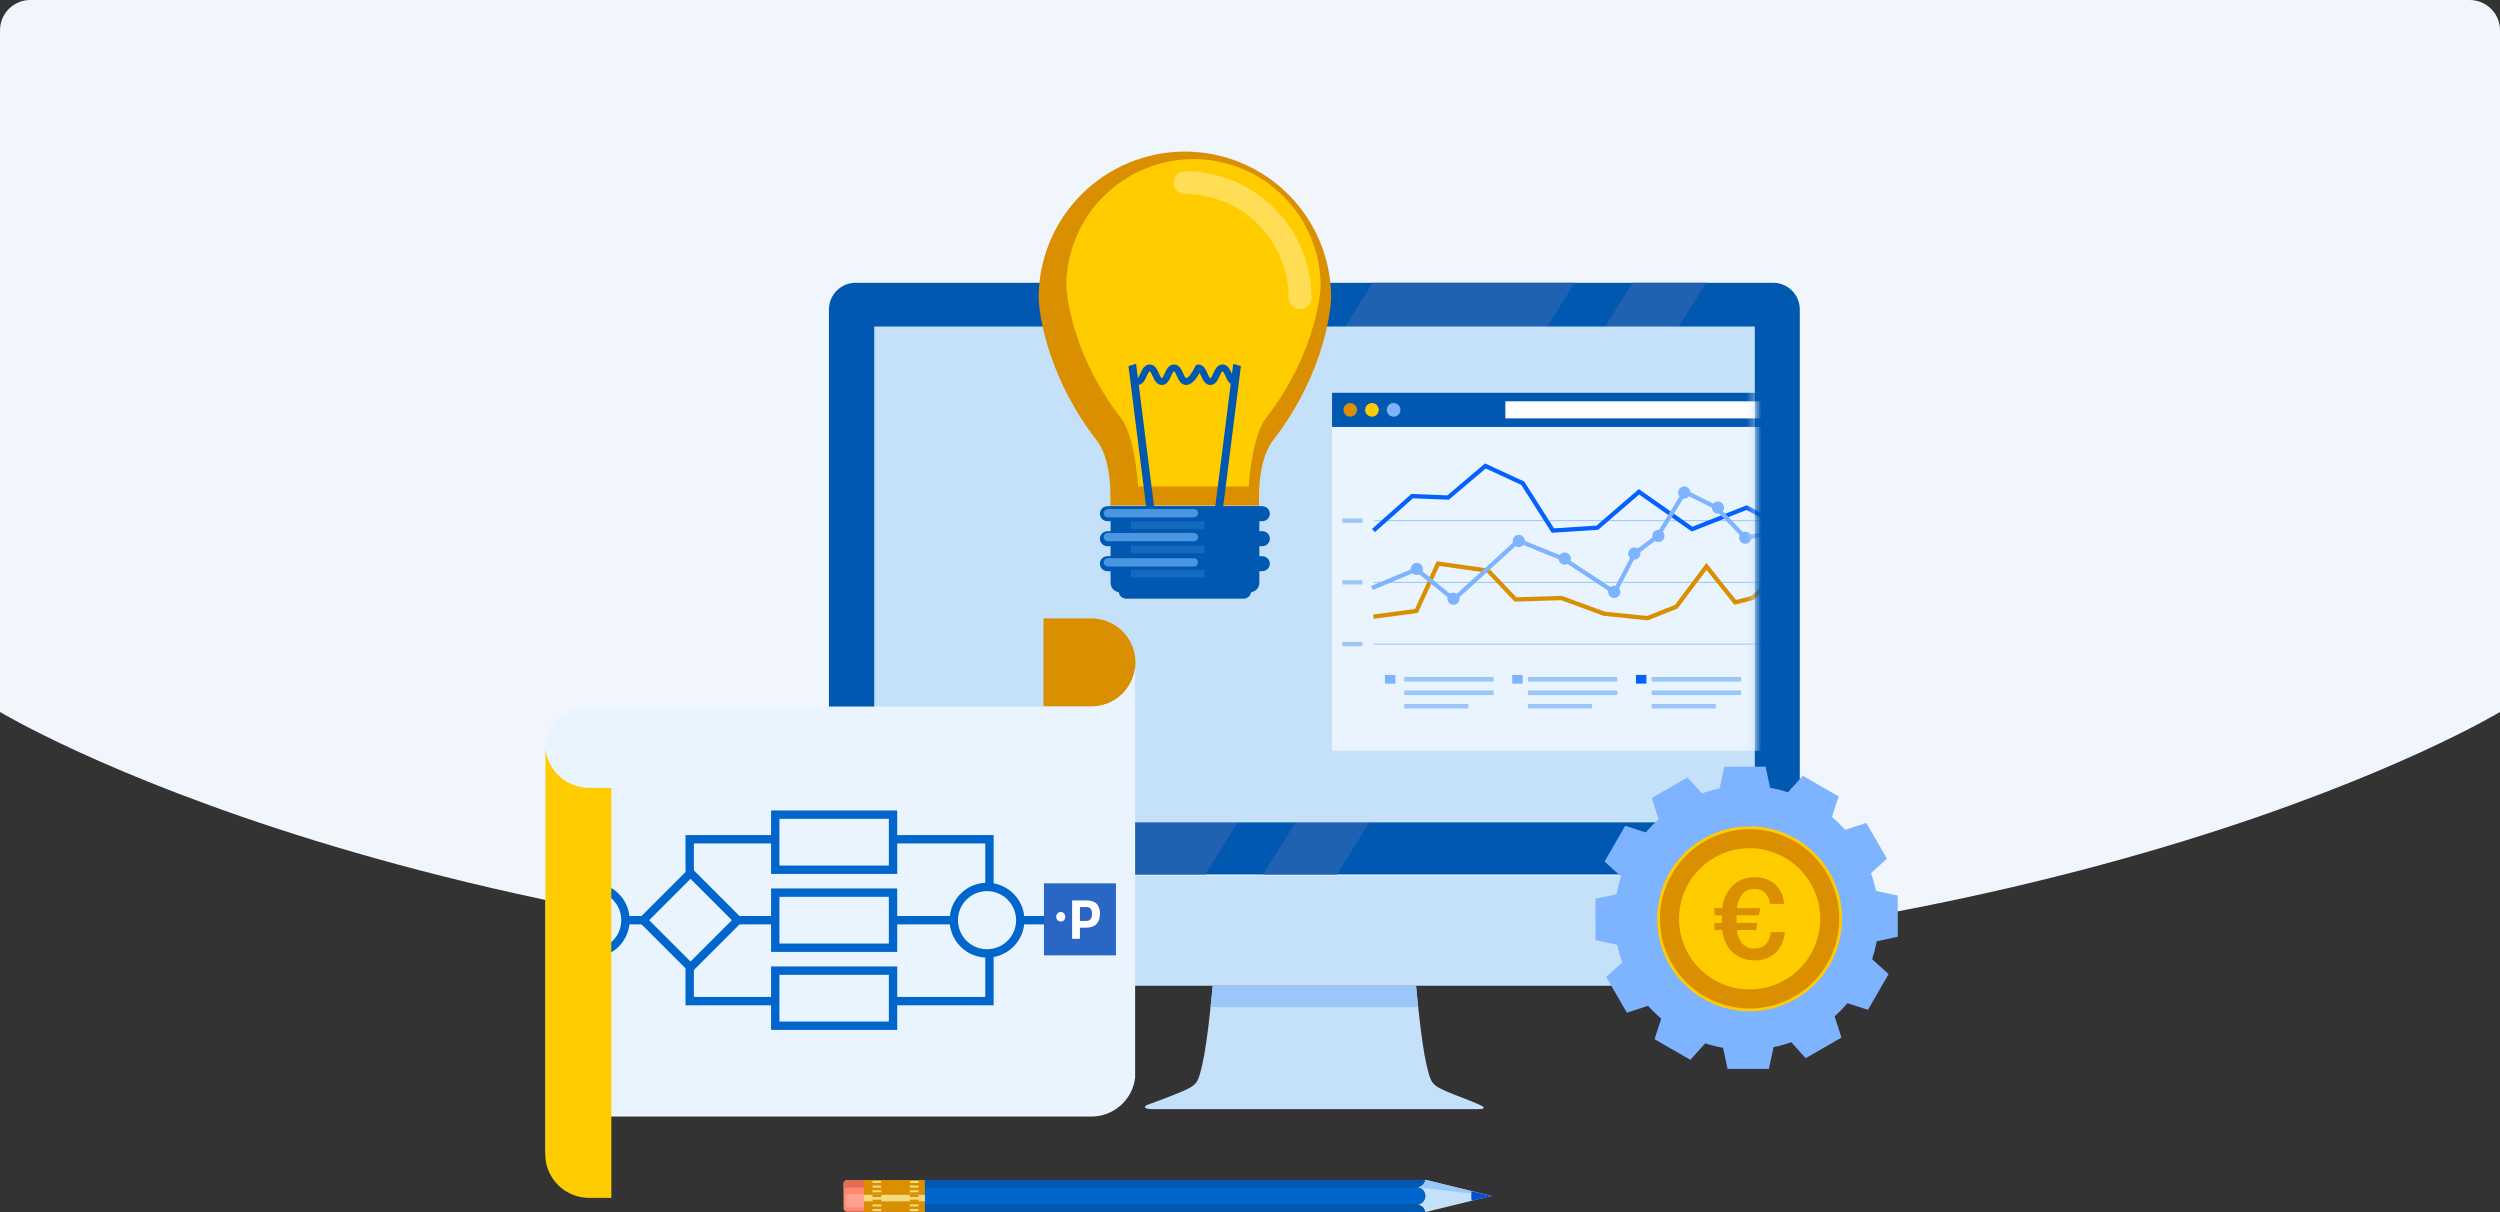 <svg width="330" height="160" viewBox="0 0 330 160" fill="none" xmlns="http://www.w3.org/2000/svg">
<rect x="0" y="0" width="330" height="160" fill="#333333" stroke="none"/>
<path d="M-1.48709e-06 93.979L1.86099e-06 4C1.94319e-06 1.791 1.791 -7.82813e-08 4 -1.74846e-07L326 1.00888e-06C328.209 9.12312e-07 330 1.791 330 4L330 93.979C330 93.979 273.866 128 165 128C56.134 128 -1.48709e-06 93.979 -1.48709e-06 93.979Z" fill="#F0F6FC"/>
<g clip-path="url(#clip0_2127:27640)">
<path d="M237.573 115.431V40.84C237.571 39.91 237.201 39.018 236.543 38.36C235.884 37.702 234.993 37.332 234.062 37.33H112.933C112.003 37.331 111.11 37.701 110.452 38.359C109.794 39.017 109.424 39.91 109.422 40.84V115.431H237.573Z" fill="#0058B0"/>
<path d="M109.168 115.571V126.358C109.169 127.356 109.567 128.312 110.273 129.017C110.979 129.722 111.936 130.118 112.934 130.117H234.062C235.059 130.117 236.015 129.721 236.72 129.016C237.425 128.311 237.821 127.355 237.822 126.358V115.571H109.168Z" fill="#C5E1F9"/>
<path d="M195.656 146.002C195.656 146.002 194.723 145.546 193.651 145.142C192.509 144.711 191.135 144.174 190.324 143.786C188.91 143.105 188.787 142.658 188.257 140.339C187.679 137.802 187.134 132.451 186.916 130.117H160.085C159.863 132.451 159.318 137.802 158.742 140.339C158.212 142.658 158.092 143.105 156.674 143.786C155.868 144.172 154.521 144.701 153.384 145.131C152.296 145.538 151.409 145.854 151.409 145.854C151.409 145.854 150.542 146.334 151.93 146.402H195.069C196.37 146.428 195.656 146.002 195.656 146.002Z" fill="#C5E1F9"/>
<path d="M187.199 132.937C187.079 131.826 186.978 130.83 186.915 130.117H160.078C160.013 130.83 159.914 131.826 159.796 132.937H187.199Z" fill="#9AC7F7"/>
<path d="M132.438 115.431H159.111L207.859 37.33H181.194L132.438 115.431Z" fill="#1F62B2"/>
<path d="M166.731 115.431H176.466L225.213 37.33H215.479L166.731 115.431Z" fill="#1F62B2"/>
<path d="M231.637 43.1H115.399V108.552H231.637V43.1Z" fill="#C5E1F9"/>
<path d="M250.5 123.657L250.5 118.206L247.628 117.592C247.463 116.799 247.243 116.018 246.968 115.255L249.081 113.349L246.355 108.628L243.556 109.532C243.017 108.929 242.436 108.365 241.818 107.843L242.697 105.127L237.976 102.401L236.005 104.583C235.237 104.33 234.452 104.132 233.656 103.989L233.058 101.2H227.607L226.992 104.073C226.198 104.237 225.418 104.458 224.655 104.732L222.747 102.619L218.027 105.345L218.931 108.145C218.329 108.684 217.765 109.264 217.242 109.88L214.527 109.003L211.801 113.724L213.982 115.695C213.73 116.464 213.532 117.249 213.389 118.044L210.601 118.643L210.6 124.094L213.472 124.709C213.637 125.502 213.857 126.282 214.131 127.044L212.019 128.954L214.744 133.674L217.545 132.769C218.084 133.372 218.664 133.936 219.281 134.458L218.403 137.174L223.124 139.898L225.094 137.717C225.862 137.97 226.647 138.168 227.443 138.311L228.042 141.1H233.492L234.108 138.228C234.902 138.063 235.683 137.843 236.445 137.569L238.353 139.68L243.074 136.957L242.169 134.156C242.771 133.617 243.336 133.037 243.858 132.42L246.573 133.297L249.298 128.577L247.118 126.606C247.37 125.838 247.569 125.052 247.712 124.256L250.5 123.657ZM239.707 121.151C239.707 122.962 239.17 124.732 238.164 126.238C237.158 127.744 235.728 128.918 234.054 129.611C232.381 130.304 230.54 130.485 228.764 130.132C226.987 129.779 225.356 128.906 224.075 127.626C222.794 126.345 221.922 124.713 221.569 122.937C221.216 121.161 221.397 119.32 222.09 117.646C222.783 115.973 223.957 114.543 225.463 113.537C226.969 112.531 228.739 111.994 230.55 111.994C231.753 111.994 232.943 112.23 234.054 112.691C235.165 113.151 236.175 113.825 237.025 114.676C237.876 115.526 238.55 116.536 239.01 117.647C239.47 118.758 239.707 119.948 239.707 121.151H239.707Z" fill="#7EB3FF"/>
<path d="M243.156 121.286C243.156 123.701 242.44 126.061 241.098 128.069C239.757 130.077 237.85 131.642 235.619 132.566C233.388 133.49 230.934 133.732 228.565 133.26C226.197 132.789 224.022 131.626 222.314 129.919C220.607 128.211 219.445 126.036 218.974 123.667C218.503 121.299 218.745 118.844 219.67 116.613C220.594 114.383 222.159 112.476 224.167 111.135C226.175 109.794 228.536 109.078 230.951 109.079C232.554 109.079 234.141 109.395 235.622 110.008C237.103 110.622 238.448 111.521 239.582 112.655C240.715 113.788 241.614 115.134 242.227 116.615C242.841 118.096 243.156 119.683 243.156 121.286Z" fill="#FFCC00"/>
<path d="M242.784 121.287C242.785 123.628 242.091 125.917 240.79 127.864C239.49 129.811 237.641 131.328 235.478 132.224C233.316 133.12 230.936 133.355 228.639 132.898C226.343 132.442 224.234 131.314 222.578 129.659C220.923 128.003 219.796 125.894 219.339 123.598C218.883 121.301 219.117 118.921 220.013 116.758C220.91 114.596 222.427 112.747 224.374 111.447C226.321 110.146 228.61 109.453 230.951 109.453C234.089 109.454 237.099 110.701 239.318 112.92C241.537 115.139 242.784 118.149 242.784 121.287Z" fill="#D98F00"/>
<path d="M240.271 121.285C240.271 123.129 239.724 124.931 238.7 126.464C237.676 127.997 236.221 129.192 234.517 129.897C232.814 130.603 230.94 130.788 229.132 130.428C227.324 130.068 225.663 129.181 224.359 127.877C223.056 126.574 222.168 124.913 221.808 123.105C221.449 121.297 221.633 119.422 222.339 117.719C223.045 116.016 224.239 114.56 225.772 113.536C227.305 112.512 229.107 111.966 230.951 111.966C233.422 111.966 235.793 112.948 237.54 114.696C239.288 116.444 240.27 118.814 240.271 121.285Z" fill="#FFCC00"/>
<path d="M226.298 119.875H227.327C227.391 119.318 227.542 118.775 227.775 118.265C227.991 117.785 228.289 117.346 228.655 116.967C229.016 116.596 229.45 116.304 229.93 116.109C230.453 115.899 231.014 115.795 231.578 115.803C232.566 115.753 233.538 116.075 234.301 116.706C235.02 117.387 235.45 118.319 235.501 119.308H233.637C233.597 118.759 233.364 118.241 232.98 117.847C232.598 117.499 232.094 117.317 231.578 117.34C231.278 117.323 230.978 117.376 230.702 117.495C230.427 117.614 230.182 117.796 229.989 118.025C229.584 118.563 229.339 119.204 229.281 119.875H232.354L232.175 120.815H229.236V121.83H231.981L231.817 122.769H229.281C229.332 123.427 229.581 124.053 229.996 124.566C230.2 124.782 230.448 124.951 230.724 125.06C231 125.17 231.296 125.218 231.593 125.201C232.836 125.201 233.557 124.48 233.756 123.037H235.606C235.534 124.074 235.092 125.051 234.36 125.789C233.592 126.469 232.588 126.82 231.563 126.767C230.997 126.776 230.435 126.674 229.908 126.468C229.434 126.278 229.003 125.997 228.639 125.64C228.274 125.276 227.979 124.849 227.766 124.38C227.536 123.869 227.388 123.326 227.327 122.769H226.298V121.83H227.282V120.815H226.298L226.298 119.875Z" fill="#D98F00"/>
<mask id="mask0_2127:27640" style="mask-type:alpha" maskUnits="userSpaceOnUse" x="115" y="43" width="117" height="66">
<path d="M231.638 43.101H115.4V108.553H231.638V43.101Z" fill="#C5E1F9"/>
</mask>
<g mask="url(#mask0_2127:27640)">
<path d="M238.738 51.842H175.829V99.098H238.738V51.842Z" fill="#EAF4FE"/>
<path d="M238.738 51.842H175.829V56.356H238.738V51.842Z" fill="#0058B0"/>
<path d="M236.029 52.972H198.706V55.229H236.029V52.972Z" fill="white"/>
<path d="M179.14 54.1C179.14 54.279 179.087 54.453 178.988 54.602C178.889 54.751 178.748 54.866 178.583 54.935C178.418 55.003 178.237 55.021 178.061 54.986C177.886 54.952 177.725 54.866 177.599 54.739C177.473 54.613 177.386 54.452 177.351 54.277C177.316 54.102 177.334 53.921 177.402 53.755C177.471 53.59 177.586 53.449 177.735 53.35C177.883 53.251 178.058 53.197 178.236 53.197C178.476 53.197 178.706 53.292 178.875 53.462C179.045 53.631 179.14 53.861 179.14 54.1Z" fill="#D98F00"/>
<path d="M182 54.1C182 54.279 181.947 54.453 181.848 54.602C181.749 54.75 181.608 54.865 181.443 54.934C181.278 55.002 181.097 55.02 180.922 54.985C180.747 54.95 180.586 54.864 180.46 54.738C180.333 54.612 180.247 54.452 180.212 54.277C180.177 54.102 180.195 53.92 180.263 53.755C180.331 53.59 180.447 53.45 180.595 53.35C180.743 53.251 180.917 53.198 181.096 53.197C181.335 53.197 181.565 53.292 181.735 53.462C181.904 53.631 182 53.861 182 54.1Z" fill="#FFCC00"/>
<path d="M184.859 54.1C184.859 54.279 184.806 54.454 184.707 54.602C184.608 54.751 184.467 54.866 184.302 54.935C184.137 55.003 183.955 55.021 183.78 54.986C183.605 54.951 183.444 54.865 183.317 54.739C183.191 54.613 183.105 54.452 183.07 54.277C183.035 54.102 183.053 53.92 183.121 53.755C183.19 53.59 183.306 53.449 183.454 53.349C183.603 53.25 183.777 53.197 183.956 53.197C184.195 53.198 184.425 53.293 184.594 53.462C184.763 53.631 184.859 53.861 184.859 54.1Z" fill="#7EB3FF"/>
<path d="M237.441 84.953H181.365V85.09H237.441V84.953Z" fill="#9AC7F7"/>
<path d="M237.441 76.805H181.365V76.942H237.441V76.805Z" fill="#9AC7F7"/>
<path d="M237.441 68.656H181.365V68.794H237.441V68.656Z" fill="#9AC7F7"/>
<path d="M237.432 71.041L230.539 67.315L223.318 70.165L216.365 65.279L210.964 69.933L204.827 70.327L200.805 64.005L196.117 61.841L191.244 65.965L186.511 65.775L181.481 70.246L181.105 69.822L186.305 65.197L191.047 65.388L196.026 61.173L201.194 63.557L205.128 69.739L210.738 69.377L216.328 64.558L223.394 69.525L230.576 66.691L237.703 70.542L237.432 71.041Z" fill="#0561FC"/>
<path d="M179.838 84.737H177.197V85.305H179.838V84.737Z" fill="#9AC7F7"/>
<path d="M179.838 76.588H177.197V77.156H179.838V76.588Z" fill="#9AC7F7"/>
<path d="M179.838 68.44H177.197V69.009H179.838V68.44Z" fill="#9AC7F7"/>
<path d="M217.524 81.883L211.701 81.291L206.067 79.225L199.931 79.418L196.314 75.606L189.99 74.704L187.17 80.906L181.329 81.686L181.254 81.122L186.784 80.384L189.647 74.081L196.588 75.072L200.169 78.842L206.161 78.654L211.863 80.745L217.442 81.304L221.095 79.842L225.244 74.308L229.148 79.19L231.174 78.681L236.995 73.236L237.383 73.652L231.455 79.198L228.933 79.829L225.259 75.236L221.452 80.31L217.524 81.883Z" fill="#D98F00"/>
<path d="M191.912 79.504L186.928 75.478L181.212 77.875L180.991 77.352L187.021 74.822L191.89 78.756L200.369 71.029L206.598 73.56L213.017 77.772L215.606 72.84L218.593 70.598L222.301 64.547L226.782 66.807L230.467 70.674L234.193 69.964L237.163 66.44L237.596 66.807L234.498 70.484L230.268 71.29L226.404 67.235L222.513 65.29L218.978 71.021L215.999 73.256L213.231 78.593L206.335 74.061L200.489 71.692L191.912 79.504Z" fill="#7EB3FF"/>
<path d="M187.83 75.103C187.83 75.262 187.782 75.417 187.694 75.55C187.606 75.682 187.48 75.785 187.333 75.846C187.186 75.907 187.024 75.923 186.868 75.892C186.712 75.861 186.569 75.785 186.456 75.672C186.344 75.56 186.267 75.417 186.236 75.261C186.204 75.105 186.22 74.943 186.281 74.796C186.341 74.649 186.444 74.523 186.576 74.434C186.709 74.346 186.864 74.298 187.023 74.298C187.237 74.298 187.442 74.382 187.593 74.533C187.744 74.684 187.829 74.889 187.83 75.103Z" fill="#7EB3FF"/>
<path d="M192.66 79.034C192.66 79.194 192.613 79.349 192.524 79.481C192.436 79.613 192.31 79.716 192.163 79.777C192.016 79.838 191.855 79.854 191.699 79.823C191.542 79.792 191.399 79.715 191.287 79.603C191.174 79.49 191.098 79.347 191.067 79.191C191.036 79.035 191.052 78.873 191.113 78.726C191.173 78.579 191.277 78.453 191.409 78.365C191.541 78.277 191.697 78.23 191.856 78.23C191.961 78.229 192.066 78.25 192.164 78.29C192.262 78.331 192.35 78.39 192.425 78.465C192.5 78.54 192.559 78.629 192.599 78.726C192.64 78.824 192.66 78.929 192.66 79.034Z" fill="#7EB3FF"/>
<path d="M201.283 71.409C201.283 71.569 201.235 71.725 201.147 71.857C201.058 71.99 200.932 72.093 200.785 72.154C200.638 72.215 200.476 72.231 200.319 72.2C200.163 72.169 200.019 72.092 199.907 71.979C199.794 71.866 199.717 71.723 199.686 71.566C199.655 71.41 199.671 71.248 199.732 71.101C199.793 70.953 199.897 70.828 200.029 70.739C200.162 70.651 200.318 70.603 200.477 70.603C200.691 70.604 200.895 70.689 201.046 70.84C201.197 70.991 201.282 71.196 201.283 71.409Z" fill="#7EB3FF"/>
<path d="M207.345 73.729C207.345 73.888 207.298 74.044 207.209 74.176C207.121 74.308 206.995 74.412 206.848 74.472C206.701 74.533 206.539 74.549 206.383 74.518C206.227 74.487 206.084 74.41 205.971 74.298C205.859 74.186 205.782 74.042 205.751 73.886C205.72 73.73 205.736 73.568 205.797 73.421C205.857 73.274 205.96 73.148 206.093 73.06C206.225 72.971 206.381 72.924 206.54 72.924C206.646 72.924 206.75 72.944 206.848 72.985C206.946 73.025 207.035 73.085 207.11 73.159C207.184 73.234 207.244 73.323 207.284 73.421C207.325 73.518 207.345 73.623 207.345 73.729Z" fill="#7EB3FF"/>
<path d="M213.883 78.135C213.883 78.294 213.836 78.45 213.748 78.582C213.659 78.715 213.534 78.818 213.386 78.879C213.239 78.941 213.077 78.957 212.921 78.925C212.765 78.894 212.621 78.818 212.509 78.705C212.396 78.593 212.319 78.449 212.288 78.293C212.257 78.137 212.273 77.975 212.334 77.827C212.395 77.68 212.498 77.554 212.63 77.466C212.763 77.377 212.919 77.33 213.078 77.33C213.291 77.33 213.496 77.415 213.647 77.566C213.798 77.717 213.883 77.921 213.883 78.135Z" fill="#7EB3FF"/>
<path d="M216.535 73.066C216.535 73.225 216.488 73.381 216.4 73.514C216.311 73.647 216.185 73.75 216.038 73.811C215.89 73.872 215.728 73.888 215.572 73.857C215.416 73.826 215.272 73.749 215.159 73.636C215.046 73.523 214.97 73.38 214.939 73.223C214.908 73.067 214.924 72.905 214.985 72.757C215.046 72.61 215.15 72.484 215.282 72.396C215.415 72.308 215.571 72.26 215.731 72.261C215.836 72.261 215.941 72.281 216.039 72.322C216.136 72.362 216.225 72.422 216.3 72.496C216.375 72.571 216.434 72.66 216.474 72.758C216.515 72.856 216.535 72.96 216.535 73.066Z" fill="#7EB3FF"/>
<path d="M219.708 70.745C219.708 70.904 219.661 71.06 219.573 71.192C219.484 71.324 219.358 71.427 219.211 71.488C219.064 71.549 218.903 71.565 218.746 71.534C218.59 71.503 218.447 71.426 218.334 71.314C218.222 71.201 218.145 71.058 218.114 70.901C218.083 70.745 218.099 70.584 218.16 70.437C218.221 70.29 218.324 70.164 218.456 70.075C218.588 69.987 218.744 69.94 218.903 69.939C219.009 69.939 219.114 69.96 219.211 70C219.309 70.041 219.398 70.1 219.473 70.175C219.548 70.25 219.607 70.339 219.648 70.436C219.688 70.534 219.709 70.639 219.708 70.745Z" fill="#7EB3FF"/>
<path d="M223.119 65.012C223.119 65.171 223.071 65.327 222.983 65.459C222.895 65.591 222.769 65.695 222.622 65.755C222.475 65.816 222.314 65.832 222.157 65.801C222.001 65.77 221.858 65.694 221.746 65.581C221.633 65.469 221.557 65.325 221.525 65.169C221.494 65.013 221.51 64.852 221.571 64.705C221.632 64.558 221.735 64.432 221.867 64.344C222 64.255 222.155 64.208 222.314 64.208C222.42 64.208 222.524 64.229 222.622 64.269C222.72 64.309 222.808 64.369 222.883 64.443C222.958 64.518 223.017 64.607 223.058 64.704C223.098 64.802 223.119 64.907 223.119 65.012Z" fill="#7EB3FF"/>
<path d="M227.573 67.002C227.573 67.161 227.526 67.317 227.438 67.449C227.349 67.581 227.224 67.685 227.077 67.746C226.93 67.807 226.768 67.823 226.612 67.792C226.455 67.761 226.312 67.684 226.199 67.572C226.087 67.459 226.01 67.316 225.978 67.16C225.947 67.004 225.963 66.842 226.023 66.695C226.084 66.548 226.187 66.422 226.319 66.333C226.451 66.244 226.607 66.197 226.766 66.196C226.98 66.196 227.185 66.281 227.337 66.432C227.488 66.583 227.573 66.788 227.573 67.002Z" fill="#7EB3FF"/>
<path d="M231.171 70.983C231.171 71.142 231.124 71.298 231.035 71.43C230.947 71.563 230.821 71.666 230.673 71.727C230.526 71.787 230.364 71.803 230.208 71.772C230.052 71.741 229.908 71.664 229.796 71.551C229.683 71.438 229.607 71.295 229.576 71.138C229.545 70.982 229.561 70.82 229.622 70.673C229.683 70.526 229.787 70.4 229.919 70.312C230.052 70.224 230.208 70.177 230.367 70.177C230.473 70.177 230.578 70.197 230.675 70.238C230.773 70.278 230.862 70.337 230.937 70.412C231.012 70.487 231.071 70.576 231.111 70.674C231.151 70.772 231.172 70.877 231.171 70.983Z" fill="#7EB3FF"/>
<path d="M197.161 89.361H185.357V89.967H197.161V89.361Z" fill="#9AC7F7"/>
<path d="M197.161 91.141H185.357V91.745H197.161V91.141Z" fill="#9AC7F7"/>
<path d="M193.827 92.918H185.357V93.523H193.827V92.918Z" fill="#9AC7F7"/>
<path d="M213.491 89.361H201.686V89.967H213.491V89.361Z" fill="#9AC7F7"/>
<path d="M213.491 91.141H201.686V91.745H213.491V91.141Z" fill="#9AC7F7"/>
<path d="M210.156 92.918H201.686V93.523H210.156V92.918Z" fill="#9AC7F7"/>
<path d="M200.997 89.089H199.615V90.24H200.997V89.089Z" fill="#7EB3FF"/>
<path d="M184.196 89.089H182.815V90.24H184.196V89.089Z" fill="#7EB3FF"/>
<path d="M229.819 89.361H218.016V89.967H229.819V89.361Z" fill="#9AC7F7"/>
<path d="M229.819 91.141H218.016V91.745H229.819V91.141Z" fill="#9AC7F7"/>
<path d="M226.485 92.918H218.016V93.523H226.485V92.918Z" fill="#9AC7F7"/>
<path d="M217.325 89.089H215.944V90.24H217.325V89.089Z" fill="#0561FC"/>
</g>
<path d="M137.741 93.26H144.067C145.609 93.26 147.088 92.648 148.179 91.557C149.269 90.467 149.882 88.987 149.882 87.445C149.882 85.903 149.269 84.424 148.179 83.333C147.088 82.243 145.609 81.63 144.067 81.63H137.741V93.26Z" fill="#D98F00"/>
<path d="M144.067 93.26H78.743V93.278L77.771 93.26C76.344 93.264 74.969 93.791 73.905 94.741C72.842 95.692 72.164 96.999 72 98.416C72 99.997 72.01 149.958 72 152.546C72.164 151.13 72.843 149.825 73.907 148.877C74.971 147.929 76.346 147.405 77.771 147.405H79.099V147.384H144.067C145.491 147.384 146.866 146.861 147.93 145.914C148.994 144.967 149.673 143.662 149.838 142.248C149.838 140.664 149.829 90.705 149.838 88.118C149.673 89.534 148.994 90.839 147.93 91.787C146.866 92.735 145.491 93.259 144.067 93.26Z" fill="#EAF4FE"/>
<path d="M141.52 120.914H79.527V122.017H141.52V120.914Z" fill="#0066CC"/>
<path d="M82.561 121.465C82.561 122.333 82.303 123.181 81.821 123.903C81.339 124.625 80.653 125.187 79.852 125.519C79.05 125.852 78.167 125.939 77.316 125.769C76.465 125.6 75.683 125.182 75.069 124.568C74.455 123.954 74.037 123.173 73.868 122.321C73.698 121.47 73.785 120.588 74.117 119.786C74.45 118.984 75.012 118.298 75.734 117.816C76.455 117.334 77.304 117.076 78.172 117.076C78.748 117.076 79.319 117.189 79.852 117.41C80.384 117.63 80.868 117.954 81.276 118.361C81.683 118.769 82.007 119.253 82.227 119.785C82.448 120.318 82.561 120.889 82.561 121.465Z" fill="#EAF4FE"/>
<path d="M78.171 126.404C77.195 126.404 76.24 126.114 75.427 125.571C74.615 125.028 73.982 124.256 73.609 123.353C73.235 122.45 73.138 121.457 73.329 120.499C73.519 119.541 73.99 118.661 74.681 117.97C75.372 117.28 76.253 116.809 77.211 116.619C78.169 116.429 79.162 116.527 80.065 116.901C80.967 117.275 81.739 117.908 82.281 118.721C82.824 119.533 83.113 120.488 83.113 121.465C83.112 122.775 82.59 124.031 81.664 124.957C80.737 125.883 79.481 126.403 78.171 126.404ZM78.171 117.627C77.413 117.627 76.671 117.852 76.04 118.274C75.409 118.695 74.918 119.295 74.627 119.996C74.337 120.697 74.261 121.468 74.409 122.212C74.557 122.957 74.922 123.64 75.459 124.177C75.995 124.713 76.679 125.079 77.423 125.227C78.167 125.375 78.939 125.299 79.64 125.009C80.341 124.719 80.94 124.227 81.362 123.596C81.784 122.966 82.009 122.224 82.009 121.465C82.008 120.448 81.604 119.472 80.884 118.752C80.165 118.033 79.189 117.628 78.171 117.627Z" fill="#0066CC"/>
<path d="M134.679 121.465C134.679 122.333 134.421 123.182 133.939 123.903C133.457 124.625 132.771 125.187 131.969 125.52C131.167 125.852 130.285 125.939 129.434 125.769C128.582 125.6 127.8 125.182 127.187 124.568C126.573 123.954 126.155 123.172 125.986 122.321C125.816 121.469 125.903 120.587 126.236 119.785C126.568 118.983 127.13 118.298 127.852 117.816C128.574 117.333 129.423 117.076 130.291 117.076C130.867 117.076 131.438 117.19 131.97 117.41C132.502 117.631 132.986 117.954 133.394 118.362C133.801 118.769 134.124 119.253 134.345 119.786C134.565 120.318 134.679 120.889 134.679 121.465Z" fill="#EAF4FE"/>
<path d="M130.29 126.404C129.313 126.404 128.358 126.114 127.546 125.572C126.734 125.029 126.1 124.257 125.727 123.355C125.353 122.452 125.255 121.459 125.446 120.5C125.636 119.542 126.107 118.662 126.798 117.971C127.489 117.28 128.369 116.81 129.327 116.619C130.286 116.429 131.279 116.527 132.182 116.901C133.084 117.275 133.856 117.908 134.398 118.721C134.941 119.533 135.231 120.488 135.23 121.465C135.228 122.775 134.707 124.03 133.781 124.956C132.855 125.882 131.6 126.403 130.29 126.404ZM130.29 117.627C129.532 117.627 128.79 117.852 128.159 118.273C127.528 118.695 127.036 119.294 126.745 119.995C126.455 120.696 126.379 121.467 126.527 122.212C126.675 122.956 127.04 123.64 127.576 124.176C128.113 124.713 128.796 125.079 129.54 125.227C130.285 125.375 131.056 125.299 131.757 125.009C132.458 124.719 133.058 124.227 133.48 123.597C133.901 122.966 134.127 122.224 134.127 121.465C134.126 120.448 133.722 119.472 133.002 118.753C132.283 118.033 131.308 117.628 130.29 117.627Z" fill="#0066CC"/>
<path d="M117.881 117.83H102.333V125.101H117.881V117.83Z" fill="#EAF4FE"/>
<path d="M118.433 125.651H101.781V117.277H118.433V125.651ZM102.884 124.548H117.329V118.38H102.884V124.548Z" fill="#0066CC"/>
<path d="M146.836 117.829H139.561V125.1H146.836V117.829Z" fill="#EAF4FE"/>
<path d="M146.687 125.651H138.309V117.277H146.687V125.651ZM139.412 124.548H145.584V118.38H139.412V124.548Z" fill="#0066CC"/>
<path fill-rule="evenodd" clip-rule="evenodd" d="M147.306 116.601H137.8V126.106H147.306V116.601Z" fill="#2A66C4"/>
<path fill-rule="evenodd" clip-rule="evenodd" d="M140.017 120.388C139.937 120.385 139.857 120.4 139.782 120.43C139.708 120.461 139.641 120.507 139.585 120.565C139.475 120.687 139.417 120.847 139.423 121.011C139.419 121.178 139.48 121.339 139.593 121.461C139.648 121.52 139.716 121.566 139.79 121.598C139.864 121.629 139.945 121.643 140.025 121.641C140.105 121.644 140.184 121.63 140.257 121.599C140.331 121.568 140.396 121.522 140.45 121.464C140.56 121.342 140.618 121.183 140.613 121.019C140.618 120.854 140.56 120.694 140.45 120.57C140.397 120.51 140.331 120.463 140.257 120.431C140.184 120.4 140.104 120.385 140.024 120.388" fill="white"/>
<path d="M143.386 122.448H142.55V123.925H141.521V118.85H143.386C144.59 118.85 145.192 119.437 145.192 120.61C145.192 121.203 145.038 121.659 144.73 121.977C144.422 122.295 143.974 122.452 143.386 122.448ZM142.55 121.566H143.38C143.892 121.566 144.147 121.242 144.147 120.61C144.17 120.371 144.104 120.132 143.961 119.939C143.885 119.864 143.793 119.806 143.693 119.77C143.593 119.734 143.486 119.72 143.38 119.729H142.55V121.566Z" fill="white"/>
<path d="M91.15 115.225L84.911 121.464L91.15 127.703L97.389 121.464L91.15 115.225Z" fill="#EAF4FE"/>
<path d="M91.15 128.483L84.131 121.465L91.15 114.445L98.169 121.465L91.15 128.483ZM85.691 121.465L91.15 126.923L96.609 121.465L91.15 116.004L85.691 121.465Z" fill="#0066CC"/>
<path d="M103.311 132.697H90.488V127.883H91.592V131.594H103.311V132.697Z" fill="#0066CC"/>
<path d="M91.592 115.048H90.488V110.232H103.311V111.336H91.592V115.048Z" fill="#0066CC"/>
<path d="M131.162 132.697H118.34V131.594H130.059V125.676H131.162V132.697Z" fill="#0066CC"/>
<path d="M131.162 117.255H130.059V111.336H118.34V110.232H131.162V117.255Z" fill="#0066CC"/>
<path d="M117.881 107.533H102.333V114.806H117.881V107.533Z" fill="#EAF4FE"/>
<path d="M118.433 115.357H101.781V106.982H118.433V115.357ZM102.884 114.254H117.329V108.086H102.884V114.254Z" fill="#0066CC"/>
<path d="M117.881 128.123H102.333V135.394H117.881V128.123Z" fill="#EAF4FE"/>
<path d="M118.433 135.946H101.781V127.572H118.433V135.946ZM102.884 134.843H117.329V128.676H102.884V134.843Z" fill="#0066CC"/>
<path d="M80.694 103.996H77.771C76.346 103.997 74.971 103.473 73.907 102.525C72.843 101.578 72.164 100.272 72 98.856C72.01 101.44 72 151.402 72 152.983C72.164 154.398 72.843 155.704 73.907 156.651C74.971 157.599 76.346 158.122 77.771 158.122H80.694V103.996Z" fill="#FFCC00"/>
<path d="M148.653 79.025H164.158C164.42 79.025 164.671 78.921 164.857 78.736C165.042 78.55 165.146 78.299 165.146 78.037C165.146 77.775 165.042 77.524 164.857 77.338C164.671 77.153 164.42 77.049 164.158 77.049H148.653C148.391 77.049 148.139 77.153 147.954 77.338C147.769 77.524 147.665 77.775 147.665 78.037C147.665 78.299 147.769 78.55 147.954 78.736C148.139 78.921 148.391 79.025 148.653 79.025Z" fill="#0058B0"/>
<path d="M137.101 39.305C137.104 34.186 139.139 29.278 142.759 25.66C146.379 22.041 151.288 20.009 156.407 20.009C161.525 20.009 166.434 22.041 170.054 25.66C173.675 29.278 175.71 34.186 175.712 39.305C175.712 39.935 175.246 48.856 167.973 58.223C165.845 61.05 166.196 66.731 166.215 66.731H146.546C146.564 66.731 146.957 61.05 144.835 58.223C137.555 48.85 137.101 39.935 137.101 39.305Z" fill="#D98F00"/>
<path d="M150.213 64.213C150.08 61.784 149.485 57.206 147.98 55.201C141.064 46.296 140.754 37.869 140.75 37.786C140.752 33.334 142.521 29.064 145.67 25.916C148.82 22.769 153.09 21.001 157.543 21.002C161.995 21.003 166.265 22.773 169.413 25.922C172.56 29.071 174.328 33.342 174.327 37.794C174.325 37.867 174.007 46.3 167.12 55.17C165.593 57.197 164.976 61.778 164.832 64.213H150.213Z" fill="#FFCC00"/>
<path d="M171.612 40.81C171.413 40.81 171.216 40.772 171.033 40.696C170.849 40.62 170.682 40.509 170.541 40.369C170.401 40.228 170.289 40.062 170.213 39.878C170.136 39.695 170.097 39.498 170.097 39.299C170.092 35.669 168.648 32.19 166.081 29.624C163.514 27.058 160.033 25.615 156.403 25.612C156.003 25.612 155.619 25.453 155.336 25.17C155.053 24.887 154.894 24.503 154.894 24.102C154.894 23.702 155.053 23.318 155.336 23.035C155.619 22.752 156.003 22.593 156.403 22.593C160.834 22.596 165.082 24.358 168.215 27.49C171.349 30.622 173.112 34.869 173.117 39.299C173.118 39.699 172.959 40.083 172.677 40.366C172.395 40.649 172.012 40.809 171.612 40.81Z" fill="#FFDD55"/>
<path d="M151.462 68.224L148.957 48.326L149.966 48.023L152.469 67.922L151.462 68.224Z" fill="#0058B0"/>
<path d="M161.292 68.224L163.798 48.326L162.789 48.023L160.284 67.922L161.292 68.224Z" fill="#0058B0"/>
<path d="M162.975 50.818C162.28 50.818 161.982 50.141 161.762 49.645C161.669 49.443 161.479 49.014 161.371 49.014C161.261 49.014 161.073 49.443 160.982 49.645C160.765 50.141 160.462 50.818 159.771 50.818C159.078 50.818 158.776 50.141 158.557 49.645C158.508 49.535 158.429 49.357 158.35 49.217C157.995 49.872 157.351 50.818 156.567 50.818C155.873 50.818 155.572 50.141 155.354 49.645C155.262 49.441 155.073 49.014 154.965 49.014C154.856 49.014 154.665 49.441 154.575 49.645C154.355 50.141 154.056 50.818 153.363 50.818C152.668 50.818 152.367 50.141 152.146 49.645C152.056 49.443 151.867 49.014 151.757 49.014C151.646 49.014 151.457 49.441 151.363 49.645C151.147 50.141 150.846 50.818 150.152 50.818V49.914C150.259 49.914 150.451 49.488 150.542 49.282C150.764 48.788 151.065 48.113 151.757 48.113C152.451 48.113 152.75 48.788 152.969 49.282C153.063 49.488 153.254 49.914 153.363 49.914C153.468 49.914 153.661 49.488 153.752 49.282C153.969 48.788 154.271 48.113 154.965 48.113C155.656 48.113 155.958 48.788 156.177 49.282C156.267 49.488 156.457 49.914 156.567 49.914C156.832 49.914 157.398 49.184 157.757 48.38C157.793 48.3 157.85 48.233 157.923 48.186C157.996 48.139 158.081 48.113 158.168 48.113C158.862 48.113 159.162 48.788 159.381 49.282C159.471 49.488 159.661 49.914 159.771 49.914C159.876 49.914 160.068 49.488 160.159 49.283C160.376 48.788 160.68 48.113 161.371 48.113C162.066 48.113 162.365 48.788 162.582 49.283C162.677 49.488 162.867 49.914 162.975 49.914V50.818Z" fill="#0058B0"/>
<path d="M166.235 66.836V76.928C166.235 77.26 166.103 77.579 165.869 77.814C165.634 78.05 165.316 78.182 164.983 78.183H147.85C147.518 78.183 147.199 78.05 146.964 77.815C146.729 77.579 146.597 77.26 146.597 76.928V66.836H166.235Z" fill="#0058B0"/>
<path d="M166.63 68.799H146.182C146.052 68.799 145.923 68.774 145.802 68.725C145.682 68.675 145.572 68.602 145.48 68.511C145.388 68.419 145.315 68.309 145.265 68.189C145.215 68.069 145.189 67.94 145.189 67.81C145.189 67.68 145.215 67.551 145.265 67.431C145.315 67.31 145.388 67.201 145.48 67.109C145.572 67.017 145.682 66.945 145.802 66.895C145.923 66.846 146.052 66.821 146.182 66.821H166.63C166.892 66.821 167.144 66.925 167.329 67.111C167.514 67.296 167.619 67.548 167.619 67.81C167.619 68.072 167.514 68.324 167.329 68.509C167.144 68.694 166.892 68.799 166.63 68.799Z" fill="#0058B0"/>
<path d="M157.591 68.297H146.244C146.172 68.297 146.1 68.283 146.033 68.255C145.967 68.228 145.906 68.188 145.855 68.137C145.804 68.086 145.763 68.025 145.735 67.959C145.708 67.892 145.693 67.821 145.693 67.748C145.693 67.676 145.708 67.605 145.735 67.538C145.763 67.471 145.804 67.411 145.855 67.36C145.906 67.309 145.967 67.269 146.033 67.241C146.1 67.214 146.172 67.2 146.244 67.2H157.591C157.737 67.2 157.876 67.258 157.979 67.361C158.082 67.464 158.139 67.603 158.139 67.748C158.139 67.894 158.082 68.033 157.979 68.136C157.876 68.239 157.737 68.297 157.591 68.297Z" fill="#4B96E1"/>
<path d="M166.63 72.098H146.182C146.052 72.099 145.923 72.074 145.802 72.024C145.682 71.975 145.572 71.902 145.48 71.81C145.387 71.718 145.314 71.609 145.264 71.488C145.214 71.368 145.188 71.239 145.188 71.109C145.188 70.978 145.214 70.849 145.264 70.729C145.314 70.609 145.387 70.499 145.48 70.407C145.572 70.316 145.682 70.243 145.802 70.193C145.923 70.144 146.052 70.119 146.182 70.119H166.63C166.893 70.119 167.144 70.223 167.33 70.409C167.515 70.595 167.62 70.846 167.62 71.109C167.62 71.371 167.515 71.623 167.33 71.808C167.144 71.994 166.893 72.098 166.63 72.098Z" fill="#0058B0"/>
<path d="M166.63 75.397H146.182C146.051 75.397 145.922 75.373 145.801 75.323C145.68 75.274 145.57 75.201 145.477 75.109C145.384 75.017 145.311 74.907 145.261 74.787C145.21 74.666 145.185 74.537 145.185 74.406C145.185 74.276 145.21 74.146 145.261 74.026C145.311 73.905 145.384 73.796 145.477 73.704C145.57 73.612 145.68 73.539 145.801 73.489C145.922 73.44 146.051 73.415 146.182 73.416H166.63C166.891 73.418 167.141 73.523 167.325 73.709C167.51 73.894 167.613 74.145 167.613 74.406C167.613 74.668 167.51 74.919 167.325 75.104C167.141 75.29 166.891 75.395 166.63 75.397Z" fill="#0058B0"/>
<path d="M157.591 71.443H146.244C146.171 71.443 146.1 71.429 146.033 71.402C145.966 71.374 145.906 71.334 145.854 71.283C145.803 71.232 145.763 71.171 145.735 71.105C145.707 71.038 145.693 70.966 145.693 70.894C145.693 70.822 145.707 70.751 145.735 70.684C145.763 70.617 145.803 70.556 145.854 70.506C145.906 70.455 145.966 70.414 146.033 70.387C146.1 70.359 146.171 70.345 146.244 70.346H157.591C157.737 70.346 157.876 70.403 157.979 70.506C158.082 70.609 158.14 70.749 158.14 70.894C158.14 71.04 158.082 71.179 157.979 71.282C157.876 71.385 157.737 71.443 157.591 71.443Z" fill="#4B96E1"/>
<path d="M157.591 74.778H146.244C146.098 74.778 145.959 74.72 145.856 74.617C145.753 74.514 145.695 74.374 145.695 74.229C145.695 74.083 145.753 73.944 145.856 73.841C145.959 73.737 146.098 73.68 146.244 73.68H157.591C157.737 73.68 157.877 73.737 157.98 73.841C158.083 73.944 158.14 74.083 158.14 74.229C158.14 74.374 158.083 74.514 157.98 74.617C157.877 74.72 157.737 74.778 157.591 74.778Z" fill="#4B96E1"/>
<path d="M158.963 68.807H149.273V69.813H158.963V68.807Z" fill="#1569BE"/>
<path d="M158.963 72.017H149.273V73.023H158.963V72.017Z" fill="#1569BE"/>
<path d="M158.963 75.225H149.273V76.232H158.963V75.225Z" fill="#1569BE"/>
<path d="M111.794 159.946H114.145V155.789H111.794C111.735 155.79 111.676 155.802 111.622 155.825C111.567 155.848 111.517 155.882 111.476 155.924C111.434 155.966 111.401 156.016 111.379 156.071C111.357 156.126 111.345 156.185 111.346 156.244V159.489C111.345 159.609 111.392 159.725 111.476 159.81C111.56 159.896 111.674 159.945 111.794 159.946Z" fill="#FF876C"/>
<path d="M111.838 159.378H114.145V157.612H111.838C111.78 157.614 111.724 157.639 111.683 157.681C111.642 157.723 111.62 157.78 111.62 157.839V159.152C111.62 159.181 111.625 159.21 111.635 159.237C111.646 159.265 111.662 159.289 111.682 159.31C111.702 159.331 111.727 159.348 111.753 159.36C111.78 159.372 111.809 159.378 111.838 159.378Z" fill="#FFA38F"/>
<path d="M114.145 156.761V155.789H111.794C111.735 155.79 111.676 155.802 111.622 155.825C111.567 155.848 111.517 155.882 111.476 155.924C111.434 155.966 111.401 156.016 111.379 156.071C111.357 156.126 111.345 156.185 111.346 156.244V156.761H114.145Z" fill="#E36E54"/>
<path d="M122.088 160H188.141C188.111 159.757 188.002 159.53 187.832 159.354C187.662 159.178 187.439 159.063 187.197 159.025H122.088V160Z" fill="#0058B0"/>
<path d="M122.088 156.709V159.025H187.197L187.209 159.02L187.197 159.018C187.466 158.969 187.71 158.826 187.885 158.616C188.06 158.405 188.156 158.14 188.156 157.866C188.156 157.592 188.06 157.327 187.885 157.116C187.71 156.906 187.466 156.763 187.197 156.714L187.209 156.711L187.197 156.709H122.088Z" fill="#0066CC"/>
<path d="M187.197 156.709C187.438 156.671 187.661 156.555 187.831 156.38C188.002 156.204 188.11 155.978 188.141 155.735H122.088V156.709H187.197Z" fill="#0058B0"/>
<path d="M188.141 155.732C188.111 155.976 188.002 156.202 187.832 156.378C187.662 156.554 187.439 156.67 187.197 156.709L187.209 156.711L187.197 156.714C187.466 156.763 187.71 156.906 187.885 157.116C188.06 157.327 188.156 157.592 188.156 157.866C188.156 158.14 188.06 158.405 187.885 158.616C187.71 158.826 187.466 158.969 187.197 159.018L187.209 159.02L187.197 159.025C187.439 159.063 187.662 159.179 187.832 159.355C188.002 159.53 188.111 159.757 188.141 160L196.89 157.865L188.141 155.732Z" fill="#C5E1F9"/>
<path d="M188.141 155.732C188.111 155.976 188.002 156.202 187.832 156.378C187.662 156.554 187.439 156.67 187.197 156.709L187.209 156.711L187.197 156.714C187.736 156.787 196.89 157.865 196.89 157.865L188.141 155.732Z" fill="#9AC7F7"/>
<path d="M122.088 155.763H114.059V159.977H122.088V155.763Z" fill="#D98F00"/>
<path d="M122.089 157.715H114.061V158.579H122.089V157.715Z" fill="#F4DA80"/>
<path d="M194.251 157.224C194.223 157.425 194.208 157.627 194.205 157.83C194.206 158.058 194.225 158.285 194.263 158.509L196.89 157.866L194.251 157.224Z" fill="#0450CF"/>
<path d="M121.246 159.597H120.094V159.87H121.246V159.597Z" fill="#F4DA80"/>
<path d="M121.246 158.977H120.094V159.248H121.246V158.977Z" fill="#F4DA80"/>
<path d="M121.246 158.355H120.094V158.626H121.246V158.355Z" fill="#D98F00"/>
<path d="M121.246 157.737H120.094V158.01H121.246V157.737Z" fill="#D98F00"/>
<path d="M121.246 157.117H120.094V157.387H121.246V157.117Z" fill="#F4DA80"/>
<path d="M121.246 156.496H120.094V156.766H121.246V156.496Z" fill="#F4DA80"/>
<path d="M121.246 155.878H120.094V156.148H121.246V155.878Z" fill="#F4DA80"/>
<path d="M116.328 159.597H115.17V159.87H116.328V159.597Z" fill="#F4DA80"/>
<path d="M116.328 158.977H115.17V159.248H116.328V158.977Z" fill="#F4DA80"/>
<path d="M116.328 158.355H115.17V158.626H116.328V158.355Z" fill="#D98F00"/>
<path d="M116.328 157.737H115.17V158.01H116.328V157.737Z" fill="#D98F00"/>
<path d="M116.328 157.117H115.17V157.387H116.328V157.117Z" fill="#F4DA80"/>
<path d="M116.328 156.496H115.17V156.766H116.328V156.496Z" fill="#F4DA80"/>
<path d="M116.328 155.878H115.17V156.148H116.328V155.878Z" fill="#F4DA80"/>
</g>
<defs>
<clipPath id="clip0_2127:27640">
<rect width="185.163" height="140" fill="white" transform="translate(72 20)"/>
</clipPath>
</defs>
</svg>
